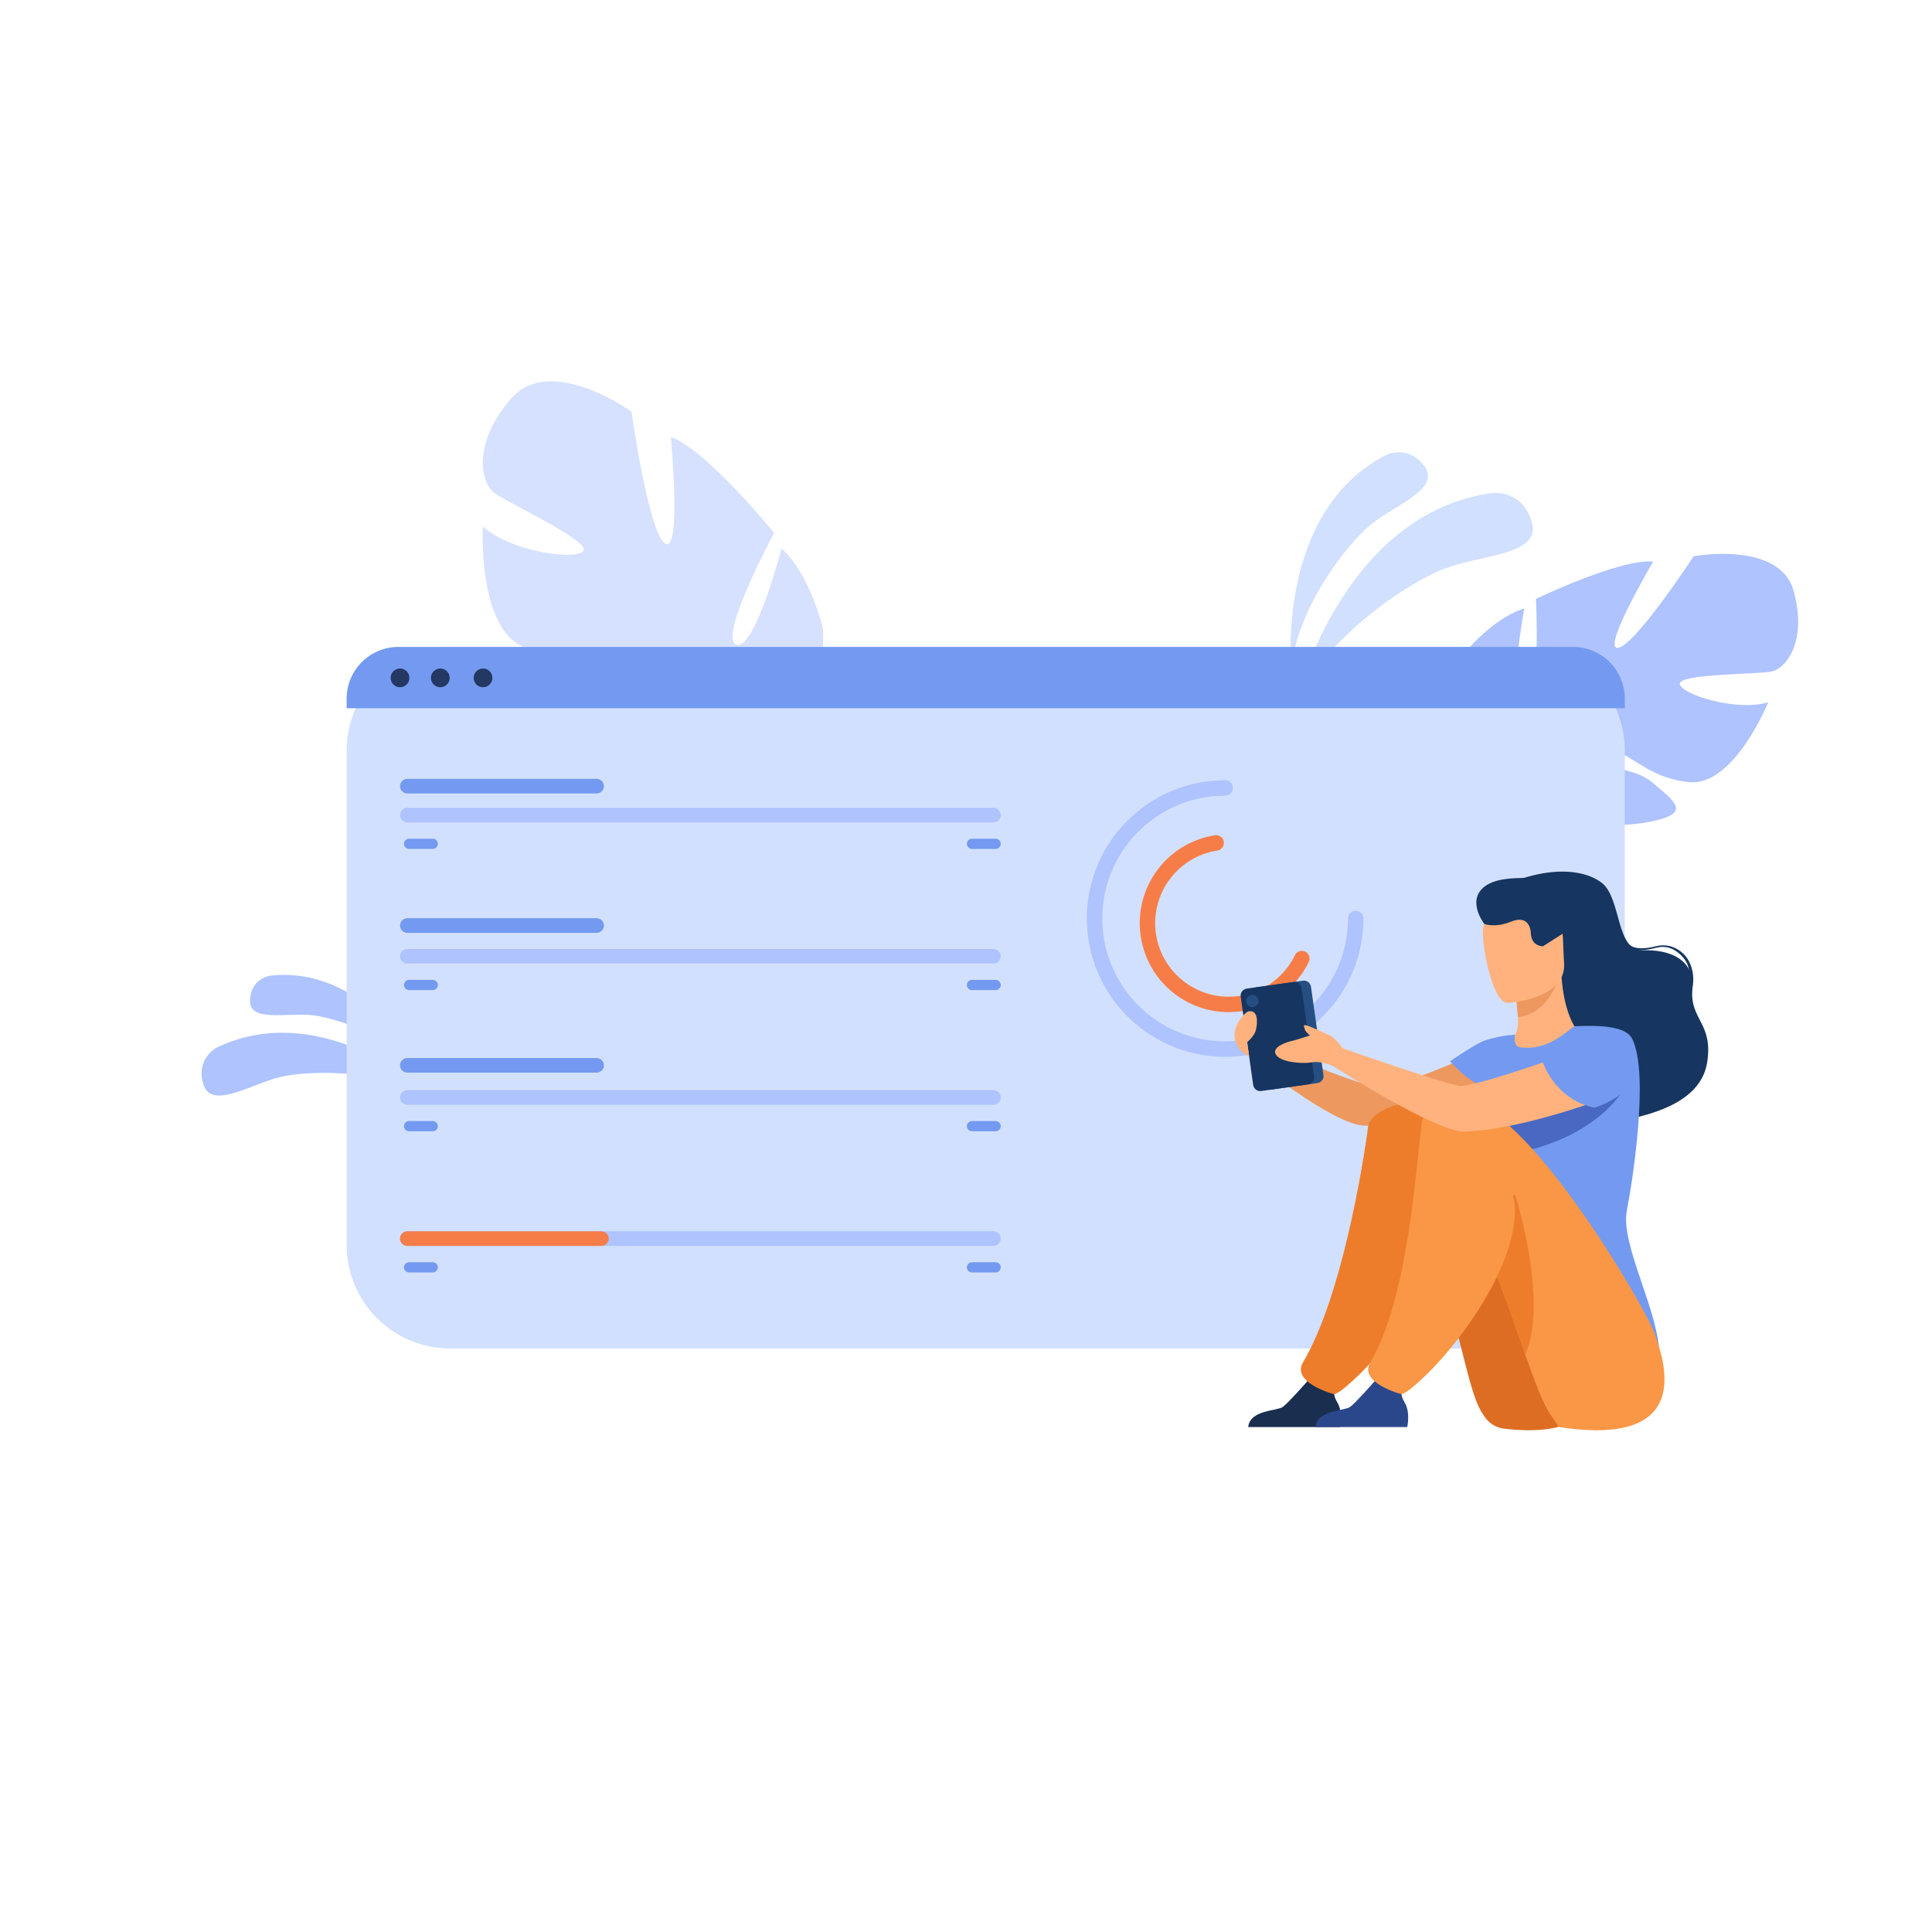 <svg xmlns="http://www.w3.org/2000/svg" xmlns:xlink="http://www.w3.org/1999/xlink" version="1.1" x="0px" y="0px" viewBox="0 0 1000 1000" width="1000" height="1000">
	<style type="text/css">
		.st0 {
			fill: #FFFFFF;
		}

		.st1 {
			opacity: 0.5;
		}

		.st2 {
			fill: #AEC3FF;
		}

		.st3 {
			fill: #D2E0FF;
		}

		.st4 {
			fill: #739AF0;
		}

		.st5 {
			fill: #F77D48;
		}

		.st6 {
			fill: #233862;
		}

		.st7 {
			fill: none;
			stroke: #AEC3FF;
			stroke-width: 8;
			stroke-linecap: round;
			stroke-miterlimit: 10;
		}

		.st8 {
			fill: none;
			stroke: #F77D48;
			stroke-width: 8;
			stroke-linecap: round;
			stroke-miterlimit: 10;
		}

		.st9 {
			fill: #163560;
		}

		.st10 {
			fill: #ED985F;
		}

		.st11 {
			fill: #FFB27D;
		}

		.st12 {
			fill: #DD6D22;
		}

		.st13 {
			fill: #1A2E4F;
		}

		.st14 {
			fill: #4868C1;
		}

		.st15 {
			fill: #ED7D2B;
		}

		.st16 {
			fill: #F99746;
		}

		.st17 {
			fill: #2B478B;
		}

		.st18 {
			fill: #254F82;
		}
	</style>
	<g>
		<rect class="st0" width="1000" height="1000"/>
		<g class="st1">
			<g>
				<path class="st2" d="M376.27,370.48c0,0,54.18-3.78,49.54-45.79c0,0-6.57-27.55-21.28-40.78c0,0-13.77,52.89-23.45,49.72     c-9.68-3.17,19.59-57.82,19.59-57.82s-34.9-43.01-53.43-49.65c0,0,5.63,60.64-2.98,55.18c-8.6-5.46-17.39-68.28-17.39-68.28     s-42.24-30.41-62.61-6.48c-20.37,23.93-14.84,43.3-8.79,48.25c6.05,4.95,50.32,25.13,46.48,30.31     c-3.84,5.18-37.87,0.3-52.01-12.66c0,0-3.01,53.77,22.07,62.81c25.08,9.04,39.52-2.32,54.91,3.55     c15.4,5.87,24.37,14.99,15.05,15.48c-9.32,0.5-33.19-14.05-50-9.51s-29.49,6.24-9.36,21.33c20.13,15.08,61.48,31.1,77.57,17.73     C376.27,370.48,376.27,370.48,376.27,370.48z"/>
			</g>
			<g>
				<g>
					<path class="st2" d="M281.36,225.12c0,0,101.68,95.46,94.9,145.36c0,0-9.74,19.16-8.25,47.11l-4.04,8.57      c0,0,1.18-35.07-3.8-42.31C360.18,383.85,404.83,358.81,281.36,225.12z"/>
				</g>
				<g>
					<path class="st2" d="M368.02,417.59c0,0,5.25,36.83-21.44,66.07l-4.16-3.52c0,0,22.39-35.5,21.65-59.02      C363.33,397.6,368.02,417.59,368.02,417.59z"/>
				</g>
			</g>
		</g>
		<g id="leaves02">
			<g>
				<path class="st3" d="M670.17,365.14c0,0,23.38-99.1,102.26-110c0,0,15.35-1.89,20.46,15.01c5.11,16.9-25.4,17.02-44.27,23.82     C729.76,300.77,685.79,329.59,670.17,365.14z"/>
			</g>
			<g>
				<path class="st3" d="M668.38,346.59c0,0-8.2-82.09,49.36-111.22c0,0,11.26-5.49,19.63,6.11c8.37,11.6-14.98,19.74-27.64,29.91     C697.07,281.57,670.98,315.24,668.38,346.59z"/>
			</g>
			<animateTransform xmlns="http://www.w3.org/2000/svg" attributeName="transform" attributeType="XML" type="rotate" dur="3s" values="0 680 335;5 680 335;0 680 335" repeatCount="indefinite"/>
		</g>
		<g>
			<g>
				<path class="st2" d="M228.32,570c0,0-59.12-55.29-116.13-27.76c0,0-10.99,5.51-6.93,18.95c4.06,13.44,24.31,0.08,39.79-3.73     C160.53,553.64,202.32,553.35,228.32,570z"/>
			</g>
			<g>
				<path class="st2" d="M221.34,556.93c0,0-30.73-57.94-81.65-51.87c0,0-9.87,1.33-10.3,12.69c-0.43,11.36,18.6,6.47,31.47,7.63     C173.71,526.54,205.81,537.32,221.34,556.93z"/>
			</g>
		</g>
		<g id="leaves01">
			<g>
				<path class="st2" d="M779.03,393.8c0,0-41.36-23.16-22.06-54.59c0,0,15.44-19.3,31.98-24.26c0,0-8.82,46.87,0,47.97     c8.82,1.1,6.07-52.94,6.07-52.94s43.56-20.95,60.66-19.3c0,0-27.02,45.77-18.2,44.66c8.82-1.1,39.15-47.42,39.15-47.42     s44.66-8.27,51.83,18.2c7.17,26.47-4.41,39.7-11.03,41.36c-6.62,1.65-49.08,1.1-47.97,6.62c1.1,5.51,29.78,14.34,45.77,9.37     c0,0-17.64,43.56-40.8,41.36c-23.16-2.21-30.33-16.54-44.66-17.64c-14.34-1.1-24.81,2.76-17.65,6.62     c7.17,3.86,31.43,1.26,43.01,11.11c11.58,9.84,20.95,15.91-0.55,20.32c-21.5,4.41-60.1,1.65-67.82-14.89     C779.03,393.8,779.03,393.8,779.03,393.8z"/>
			</g>
			<g>
				<g>
					<path class="st2" d="M908.06,314.4c0,0-115.8,37.5-129.03,79.4c0,0,0.55,18.75-11.03,40.25v8.27c0,0,12.13-28.12,18.75-31.98      C786.75,410.34,760.83,373.95,908.06,314.4z"/>
				</g>
				<g>
					<path class="st2" d="M768,434.05c0,0-17.86,27.12-7.68,60.13l4.59-1.23c0,0-4.46-36.36,4.88-54.64      C779.14,420.02,768,434.05,768,434.05z"/>
				</g>
			</g>
			<animateTransform xmlns="http://www.w3.org/2000/svg" attributeName="transform" attributeType="XML" type="rotate" dur="5s" values="0 752 406;-10 752 406;0 752 406" repeatCount="indefinite"/>
		</g>
		<g>
			<g>
				<path class="st3" d="M787.32,698H233.07c-29.63,0-53.65-24.02-53.65-53.65V388.49c0-29.63,24.02-53.65,53.65-53.65h554.25     c29.63,0,53.65,24.02,53.65,53.65v255.86C840.97,673.98,816.95,698,787.32,698z"/>
			</g>
			<g>
				<path class="st4" d="M840.97,366.59H179.42v-4.95c0-14.8,12-26.8,26.8-26.8h607.96c14.8,0,26.8,12,26.8,26.8V366.59z"/>
			</g>
			<g id="line01">
				<g>
					<g>
						<path class="st2" d="M514.19,644.89H210.84c-2.09,0-3.79-1.7-3.79-3.79l0,0c0-2.09,1.7-3.79,3.79-3.79h303.34       c2.09,0,3.79,1.7,3.79,3.79l0,0C517.98,643.2,516.28,644.89,514.19,644.89z"/>
					</g>
					<g>
						<path class="st5" d="M311.27,644.89H210.84c-2.09,0-3.79-1.7-3.79-3.79l0,0c0-2.09,1.7-3.79,3.79-3.79h100.43       c2.09,0,3.79,1.7,3.79,3.79l0,0C315.07,643.2,313.37,644.89,311.27,644.89z">
						<animate xmlns="http://www.w3.org/2000/svg" accumulate="none" additive="replace" attributeName="d" calcMode="linear" dur="6s" fill="remove" repeatCount="indefinite" restart="always" values="    
						M311.27,644.89H210.84c-2.09,0-3.79-1.7-3.79-3.79l0,0c0-2.09,1.7-3.79,3.79-3.79h100.43       c2.09,0,3.79,1.7,3.79,3.79l0,0C315.07,643.2,313.37,644.89,311.27,644.89z;    
						M444.4,644.9H215.7c-4.8,0-8.6-1.7-8.6-3.8l0,0c0-2.1,3.9-3.8,8.6-3.8h228.7c4.8,0,8.6,1.7,8.6,3.8l0,0        C453,643.2,449.2,644.9,444.4,644.9z;    
						M311.27,644.89H210.84c-2.09,0-3.79-1.7-3.79-3.79l0,0c0-2.09,1.7-3.79,3.79-3.79h100.43       c2.09,0,3.79,1.7,3.79,3.79l0,0C315.07,643.2,313.37,644.89,311.27,644.89z"/>
						</path>
					</g>
					<g>
						<path class="st4" d="M223.98,658.62h-12.23c-1.46,0-2.65-1.19-2.65-2.65l0,0c0-1.46,1.19-2.65,2.65-2.65h12.23       c1.46,0,2.65,1.19,2.65,2.65l0,0C226.63,657.43,225.44,658.62,223.98,658.62z"/>
					</g>
					<g>
						<path class="st4" d="M515.33,658.62H503.1c-1.46,0-2.65-1.19-2.65-2.65l0,0c0-1.46,1.19-2.65,2.65-2.65h12.23       c1.46,0,2.65,1.19,2.65,2.65l0,0C517.98,657.43,516.79,658.62,515.33,658.62z"/>
					</g>
				</g>
			</g>

			<g id="line02">
				<g>
					<path class="st4" d="M308.79,555.2h-97.95c-2.09,0-3.79-1.7-3.79-3.79l0,0c0-2.09,1.7-3.79,3.79-3.79h97.95     c2.09,0,3.79,1.7,3.79,3.79l0,0C312.58,553.5,310.88,555.2,308.79,555.2z">
					<animate xmlns="http://www.w3.org/2000/svg" accumulate="none" additive="replace" attributeName="d" calcMode="linear" dur="4s" fill="remove" repeatCount="indefinite" restart="always" begin="1" values="    
						M308.79,555.2h-97.95c-2.09,0-3.79-1.7-3.79-3.79l0,0c0-2.09,1.7-3.79,3.79-3.79h97.95     c2.09,0,3.79,1.7,3.79,3.79l0,0C312.58,553.5,310.88,555.2,308.79,555.2z;    
						M377.6,555.2H213.4c-3.5,0-6.4-1.7-6.4-3.8l0,0c0-2.1,2.9-3.8,6.4-3.8h164.2c3.5,0,6.4,1.7,6.4,3.8l0,0     C384,553.5,381.1,555.2,377.6,555.2z;    
						M308.79,555.2h-97.95c-2.09,0-3.79-1.7-3.79-3.79l0,0c0-2.09,1.7-3.79,3.79-3.79h97.95     c2.09,0,3.79,1.7,3.79,3.79l0,0C312.58,553.5,310.88,555.2,308.79,555.2z"/>
					</path>
				</g>
				<g>
					<path class="st2" d="M514.19,571.83H210.84c-2.09,0-3.79-1.7-3.79-3.79l0,0c0-2.09,1.7-3.79,3.79-3.79h303.34     c2.09,0,3.79,1.7,3.79,3.79l0,0C517.98,570.13,516.28,571.83,514.19,571.83z"/>
				</g>
				<g>
					<path class="st4" d="M223.98,585.55h-12.23c-1.46,0-2.65-1.19-2.65-2.65l0,0c0-1.46,1.19-2.65,2.65-2.65h12.23     c1.46,0,2.65,1.19,2.65,2.65l0,0C226.63,584.36,225.44,585.55,223.98,585.55z"/>
				</g>
				<g>
					<path class="st4" d="M515.33,585.55H503.1c-1.46,0-2.65-1.19-2.65-2.65l0,0c0-1.46,1.19-2.65,2.65-2.65h12.23     c1.46,0,2.65,1.19,2.65,2.65l0,0C517.98,584.36,516.79,585.55,515.33,585.55z"/>
				</g>
			</g>
			<g id="line03">
				<g>
					<path class="st4" d="M308.79,482.84h-97.95c-2.09,0-3.79-1.7-3.79-3.79l0,0c0-2.09,1.7-3.79,3.79-3.79h97.95     c2.09,0,3.79,1.7,3.79,3.79l0,0C312.58,481.14,310.88,482.84,308.79,482.84z"/>
				</g>
				<g>
					<path class="st2" d="M514.19,498.76H210.84c-2.09,0-3.79-1.7-3.79-3.79l0,0c0-2.09,1.7-3.79,3.79-3.79h303.34     c2.09,0,3.79,1.7,3.79,3.79l0,0C517.98,497.06,516.28,498.76,514.19,498.76z"/>
				</g>
				<g>
					<path class="st4" d="M223.98,512.48h-12.23c-1.46,0-2.65-1.19-2.65-2.65l0,0c0-1.46,1.19-2.65,2.65-2.65h12.23     c1.46,0,2.65,1.19,2.65,2.65l0,0C226.63,511.29,225.44,512.48,223.98,512.48z"/>
				</g>
				<g>
					<path class="st4" d="M515.33,512.48H503.1c-1.46,0-2.65-1.19-2.65-2.65l0,0c0-1.46,1.19-2.65,2.65-2.65h12.23     c1.46,0,2.65,1.19,2.65,2.65l0,0C517.98,511.29,516.79,512.48,515.33,512.48z"/>
				</g>
			</g>
			<g id="line04">
				<g>
					<path class="st4" d="M308.79,410.7h-97.95c-2.09,0-3.79-1.7-3.79-3.79l0,0c0-2.09,1.7-3.79,3.79-3.79h97.95     c2.09,0,3.79,1.7,3.79,3.79l0,0C312.58,409.01,310.88,410.7,308.79,410.7z"/>
				</g>
				<g>
					<path class="st2" d="M514.19,425.69H210.84c-2.09,0-3.79-1.7-3.79-3.79l0,0c0-2.09,1.7-3.79,3.79-3.79h303.34     c2.09,0,3.79,1.7,3.79,3.79l0,0C517.98,423.99,516.28,425.69,514.19,425.69z"/>
				</g>
				<g>
					<path class="st4" d="M223.98,439.41h-12.23c-1.46,0-2.65-1.19-2.65-2.65l0,0c0-1.46,1.19-2.65,2.65-2.65h12.23     c1.46,0,2.65,1.19,2.65,2.65l0,0C226.63,438.23,225.44,439.41,223.98,439.41z"/>
				</g>
				<g>
					<path class="st4" d="M515.33,439.41H503.1c-1.46,0-2.65-1.19-2.65-2.65l0,0c0-1.46,1.19-2.65,2.65-2.65h12.23     c1.46,0,2.65,1.19,2.65,2.65l0,0C517.98,438.23,516.79,439.41,515.33,439.41z"/>
				</g>
			</g>
			<g>
				<g>
					<path class="st6" d="M211.9,350.87c0,2.68-2.17,4.85-4.85,4.85c-2.68,0-4.85-2.17-4.85-4.85c0-2.68,2.17-4.85,4.85-4.85      C209.73,346.01,211.9,348.19,211.9,350.87z"/>
				</g>
				<g>
					<path class="st6" d="M232.75,350.87c0,2.68-2.17,4.85-4.85,4.85c-2.68,0-4.85-2.17-4.85-4.85c0-2.68,2.17-4.85,4.85-4.85      C230.58,346.01,232.75,348.19,232.75,350.87z"/>
				</g>
				<g>
					<path class="st6" d="M254.86,350.87c0,2.68-2.17,4.85-4.85,4.85c-2.68,0-4.85-2.17-4.85-4.85c0-2.68,2.17-4.85,4.85-4.85      C252.69,346.01,254.86,348.19,254.86,350.87z"/>
				</g>
			</g>
			<path class="st7" d="M701.71,475.42c0,37.32-30.26,67.58-67.58,67.58c-37.32,0-67.58-30.26-67.58-67.58s30.26-67.58,67.58-67.58">
			<animateTransform xmlns="http://www.w3.org/2000/svg" attributeName="transform" attributeType="XML" type="rotate" dur="6s" from="0 634 478" to="-360 634 478" repeatCount="indefinite"/>
			</path>
			<path class="st8" d="M673.84,496.15c-5.81,11.98-17.21,21.01-31.36,23.23c-22.95,3.59-44.46-12.11-48.05-35.05    c-3.59-22.95,12.11-44.46,35.05-48.05">
			<animateTransform xmlns="http://www.w3.org/2000/svg" attributeName="transform" attributeType="XML" type="rotate" dur="10s" from="0 634 478" to="-360 634 478" repeatCount="indefinite"/>
			</path>
		</g>
		<g id="girl_2_1_">
			<g>
				<path class="st9" d="M883.58,550.1c-3.08,18.78-24.59,26.46-45.99,30.2c-28.84,5.04-56.26-25.36-57.52-27.21     c-1.26-1.85-6.61-2.82,8.5-18c21.64-21.73-16.73-34.39-20.31-56.89c0,0-10.18-13.05,1.46-20.2c6.79-4.17,18.1-3.3,19.18-3.64     c3.46-1.06,6.78-1.85,9.94-2.37c13.39-2.23,23.98,0.12,30.25,4.98c10.2,7.92,7.2,35.46,21.17,34.92     c13.98-0.54,27.09,4.66,25.71,20.32C874.59,527.86,886.96,529.51,883.58,550.1z">
				<animate xmlns="http://www.w3.org/2000/svg" accumulate="none" additive="replace" attributeName="d" calcMode="linear" dur="3s" fill="remove" repeatCount="indefinite" restart="always" values="           
				M883.58,550.1c-3.08,18.78-24.59,26.46-45.99,30.2c-28.84,5.04-56.26-25.36-57.52-27.21     c-1.26-1.85-6.61-2.82,8.5-18c21.64-21.73-16.73-34.39-20.31-56.89c0,0-10.18-13.05,1.46-20.2c6.79-4.17,18.1-3.3,19.18-3.64     c3.46-1.06,6.78-1.85,9.94-2.37c13.39-2.23,23.98,0.12,30.25,4.98c10.2,7.92,7.2,35.46,21.17,34.92     c13.98-0.54,27.09,4.66,25.71,20.32C874.59,527.86,886.96,529.51,883.58,550.1z;           
				M899,546.9c-3.1,18.8-32.8,14.1-54.2,17.8c-28.8,5-63.5-9.8-64.8-11.7c-1.3-1.8-6.6-2.8,8.5-18     c21.6-21.7-16.7-34.4-20.3-56.9c0,0-10.2-13,1.5-20.2c28.7-16,36.5-13.3,19.2-3.6c3.5-1.1,6.8-1.9,9.9-2.4     c13.4-2.2,24,0.1,30.2,5c7.3,9.6,14.4,34.1,28.3,33.6c10.6,0.7,34.9,9.8,33.6,25.5C889.6,531.7,902.4,526.3,899,546.9z;           
				M883.58,550.1c-3.08,18.78-24.59,26.46-45.99,30.2c-28.84,5.04-56.26-25.36-57.52-27.21     c-1.26-1.85-6.61-2.82,8.5-18c21.64-21.73-16.73-34.39-20.31-56.89c0,0-10.18-13.05,1.46-20.2c6.79-4.17,18.1-3.3,19.18-3.64     c3.46-1.06,6.78-1.85,9.94-2.37c13.39-2.23,23.98,0.12,30.25,4.98c10.2,7.92,7.2,35.46,21.17,34.92     c13.98-0.54,27.09,4.66,25.71,20.32C874.59,527.86,886.96,529.51,883.58,550.1z"/>
				</path>
			</g>
			<g>
				<g>
					<path class="st9" d="M876.05,510.98l-1.97-1.83c1.14-5.86,0.07-10.92-4.18-14.94c-3.68-3.48-7.76-4.88-12.47-3.69      c-11.35,2.87-13.69,0.48-13.79,0.33l-0.69,0.84l0.01-1.33l0.59-1.25c0.02,0.03,3.02,3.34,13.69,0.64      c4.98-1.26,10.07,0.12,13.95,3.79C875.64,497.73,877.24,504.85,876.05,510.98z"/>
				</g>
			</g>
			<g>
				<path class="st10" d="M773.6,541.02c0,0-49.33,22.32-59.45,21.88c-10.13-0.44-66.63-24.63-66.63-24.63l1.91,11     c0,0,39.11,31.73,55.94,33.3c16.57,1.55,73.24-14.87,78.71-18.34C789.55,560.76,789.49,544.53,773.6,541.02z"/>
			</g>
			<g>
				<path class="st11" d="M770.43,564.26c4.9,3.4,11.04,6.2,18.75,7.98c28.91,6.68,39.98-17.75,44.14-34.52     c-3.94-2.26-7.65-2.75-9.79-3.01c-2.09-0.25-4.29-0.41-6.11-0.5c-3.25-2.49-8.08-12.66-9.15-28.46l-1.36,0.36l-22.78,6.24     c0,0,1.04,7.24,1.56,14.09c0.39,5.36-0.99,8.85-2.01,10.1c-1.78,0.39-1.39,2.26-1.39,2.26s0,0.01-0.01,0.02     C781.98,539.32,775.37,550.19,770.43,564.26z"/>
			</g>
			<g>
				<path class="st10" d="M784.14,512.35c0,0,1.05,7.24,1.55,14.09c12.91-1.29,18.9-13.58,21.23-20.32L784.14,512.35z"/>
			</g>
			<g>
				<path class="st11" d="M780.28,519.15c0,0,30.63-1.69,29.29-20.75c-1.35-19.06,1.7-32.12-17.92-31.84     c-19.62,0.27-22.9,7.82-24,14.29C766.56,487.31,772.28,519.1,780.28,519.15z"/>
			</g>
			<g>
				<path class="st4" d="M842.06,626.54c2.77-14.14,11.79-70.64,2.77-88.83c-3.24-6.53-15.95-7.12-29.9-6.55     c-4.34,2.8-13.82,12.82-28,10.95c-3.27-0.43-3.24-4.48-2.65-6.51c0-0.01-7.14,0.07-15.78,2.98     c-4.67,1.57-17.94,10.74-17.94,10.74s7.75,9.35,17.46,13.45c-1.65,14.76,0.8,21.27,16.12,55.37     c12.94,28.82-1.75,54.77-1.75,54.77s76.17,61.24,76.6,30.06C859.31,679.49,838.52,644.62,842.06,626.54z"/>
			</g>
			<g>
				<path class="st12" d="M778.62,739.5c-4.14-0.47-7.87-2.74-10.19-6.2c-0.37-0.55-0.76-1.14-1.18-1.77     c-8.67-13.13-12.04-53.32-31.55-96.15c-4.75-10.43-21.8-12.3-26.45-24.09c0,0-11.44-38.2,21.9-39.33     c33.35-1.13,89.31,106.29,90.2,117.56C822.21,700.44,843.4,746.81,778.62,739.5z"/>
			</g>
			<g>
				<path class="st13" d="M646.07,738.63h47.47c0,0,1.77-7.57-1.34-12.72c-2.76-4.56-1.7-7.15,0.34-10.93     c-2.15,0.88-4.93,1.68-7.99,1.51c-2.37-0.14-4.87-1.21-7.06-2.48c-2.04,2.33-10.79,12.24-13.52,14.21     C660.86,730.44,647.02,729.64,646.07,738.63z"/>
			</g>
			<g>
				<path class="st14" d="M844.37,556.64c0,0-8.77,25.75-48.84,37.53c-40.06,11.78-43.8-25.38-11.45-29.94     C816.42,559.66,844.37,556.64,844.37,556.64z"/>
			</g>
			<g>
				<path class="st15" d="M708.17,583.01c-2.86,21.43-14.02,89.06-33.71,122.06c-6.35,10.64,15.99,16.6,16.11,16.57     c3-0.78,7.99-5.56,10.29-7.63c15.98-14.41,48.43-55.2,48.43-87.9c0-15.95,0.28-46.4-11.32-54.14     C730.84,567.19,709.3,574.5,708.17,583.01z"/>
			</g>
			<g>
				<path class="st16" d="M806.92,738.63c0,0-1.76-2.45-4.83-7.1c-3.65-5.53-7.69-16.41-12.59-30.36     c-5.15-14.64-11.26-32.66-18.89-51.4c-2.36-5.78-4.86-11.64-7.52-17.49c-4.75-10.43-17.82-8.98-22.47-20.77     c0,0-18.14-40.86,15.21-41.98c33.35-1.13,96.72,109.3,100.36,119.99C860.19,701.23,879.63,749.84,806.92,738.63z"/>
			</g>
			<g>
				<path class="st17" d="M680.91,738.63h47.47c0,0,1.77-7.57-1.34-12.72c-2.76-4.56-1.7-7.15,0.34-10.93     c-2.15,0.88-4.93,1.68-7.99,1.51c-2.37-0.14-4.87-1.21-7.06-2.48c-2.04,2.33-10.79,12.24-13.52,14.21     C695.7,730.44,681.87,729.64,680.91,738.63z"/>
			</g>
			<g>
				<path class="st15" d="M789.51,701.17c-5.15-14.64-11.26-32.66-18.89-51.4c1.99-14.2,6.29-26.62,13.52-31.63     C784.14,618.14,801.68,672.48,789.51,701.17z"/>
			</g>
			<g>
				<path class="st16" d="M735.87,581.49c-2.86,21.43-6.88,90.58-26.57,123.57c-6.35,10.64,15.99,16.6,16.11,16.57     c3-0.78,7.99-5.56,10.29-7.63c15.98-14.41,48.43-55.2,48.43-87.9c0-15.95-18.71-45.12-30.31-52.86     C746.69,568.47,737.01,572.98,735.87,581.49z"/>
			</g>
			<g>
				<g>
					<path class="st18" d="M681.91,560.59l-24.26,3.43c-2,0.28-3.85-1.11-4.14-3.11l-6.46-45.74c-0.28-2,1.11-3.85,3.11-4.14      l24.26-3.43c2-0.28,3.85,1.11,4.14,3.11l6.46,45.74C685.3,558.46,683.91,560.31,681.91,560.59z"/>
				</g>
				<g>
					<path class="st9" d="M677.05,561.28l-24.26,3.43c-2,0.28-3.85-1.11-4.14-3.11l-6.46-45.75c-0.28-2,1.11-3.85,3.11-4.14      l24.26-3.43c2-0.28,3.85,1.11,4.14,3.11l6.46,45.74C680.44,559.14,679.05,560.99,677.05,561.28z"/>
				</g>
				<g>
					<path class="st18" d="M645.06,518.56c-0.24-1.73,0.96-3.34,2.7-3.58c1.73-0.25,3.34,0.96,3.58,2.7c0.24,1.73-0.96,3.34-2.7,3.58      C646.91,521.5,645.31,520.29,645.06,518.56z"/>
				</g>
			</g>
			<g>
				<path class="st11" d="M639.76,531.51c1.18-3.28,4.87-7.71,6.47-8.03c4.86-0.96,4.86,5.44,3.83,9.57     c-0.72,2.88-3.05,4.94-4.53,6.43l0,0l1.05,7.44C638.37,542.41,638.22,535.81,639.76,531.51z"/>
			</g>
			<g>
				<path class="st11" d="M669.04,538.7c1.71-0.33,5.38-1.71,9.1-2.73c-1.11-0.86-2.34-1.92-2.69-3.01c-0.66-2.09-1.1-2.77,1.1-2.1     c2.21,0.66,9.94,4.21,9.94,4.21s-0.02,0.01-0.02,0.01c4.39,1.28,8.44,7.49,8.44,7.49s54.38,19.12,60.93,19.45     c10.12,0.51,77.49-24.3,77.49-24.3c15.9,3.51,12.33,23.04,6.86,26.51c-5.47,3.47-53.95,21.1-82.68,21.43     c-14.55,0.17-67.49-33.85-67.49-33.85s-6.19-2.83-11.05-1.94c-4.86,0.88-16.13,0-18.56-3.98     C657.99,541.91,666.16,539.26,669.04,538.7z"/>
			</g>
			<g>
				<path class="st4" d="M798.62,549.95c0,0,6.03,19.07,26.72,23.42c0,0,34.17-10.53,17.16-33.81     C842.5,539.56,825.67,527.06,798.62,549.95z"/>
			</g>
			<g>
				<path class="st9" d="M768.26,478.19c0,0,5.28,2.3,13.82-1.15c8.54-3.45,10.17,3,10.27,5.93c0.23,6.96,6.27,6.84,6.27,6.84     l15.34-9.82v-18.18l-25.39-6.36l-21.05,7.09C767.53,462.54,766.42,472.22,768.26,478.19z"/>
			</g>
		</g>
	</g>

</svg>